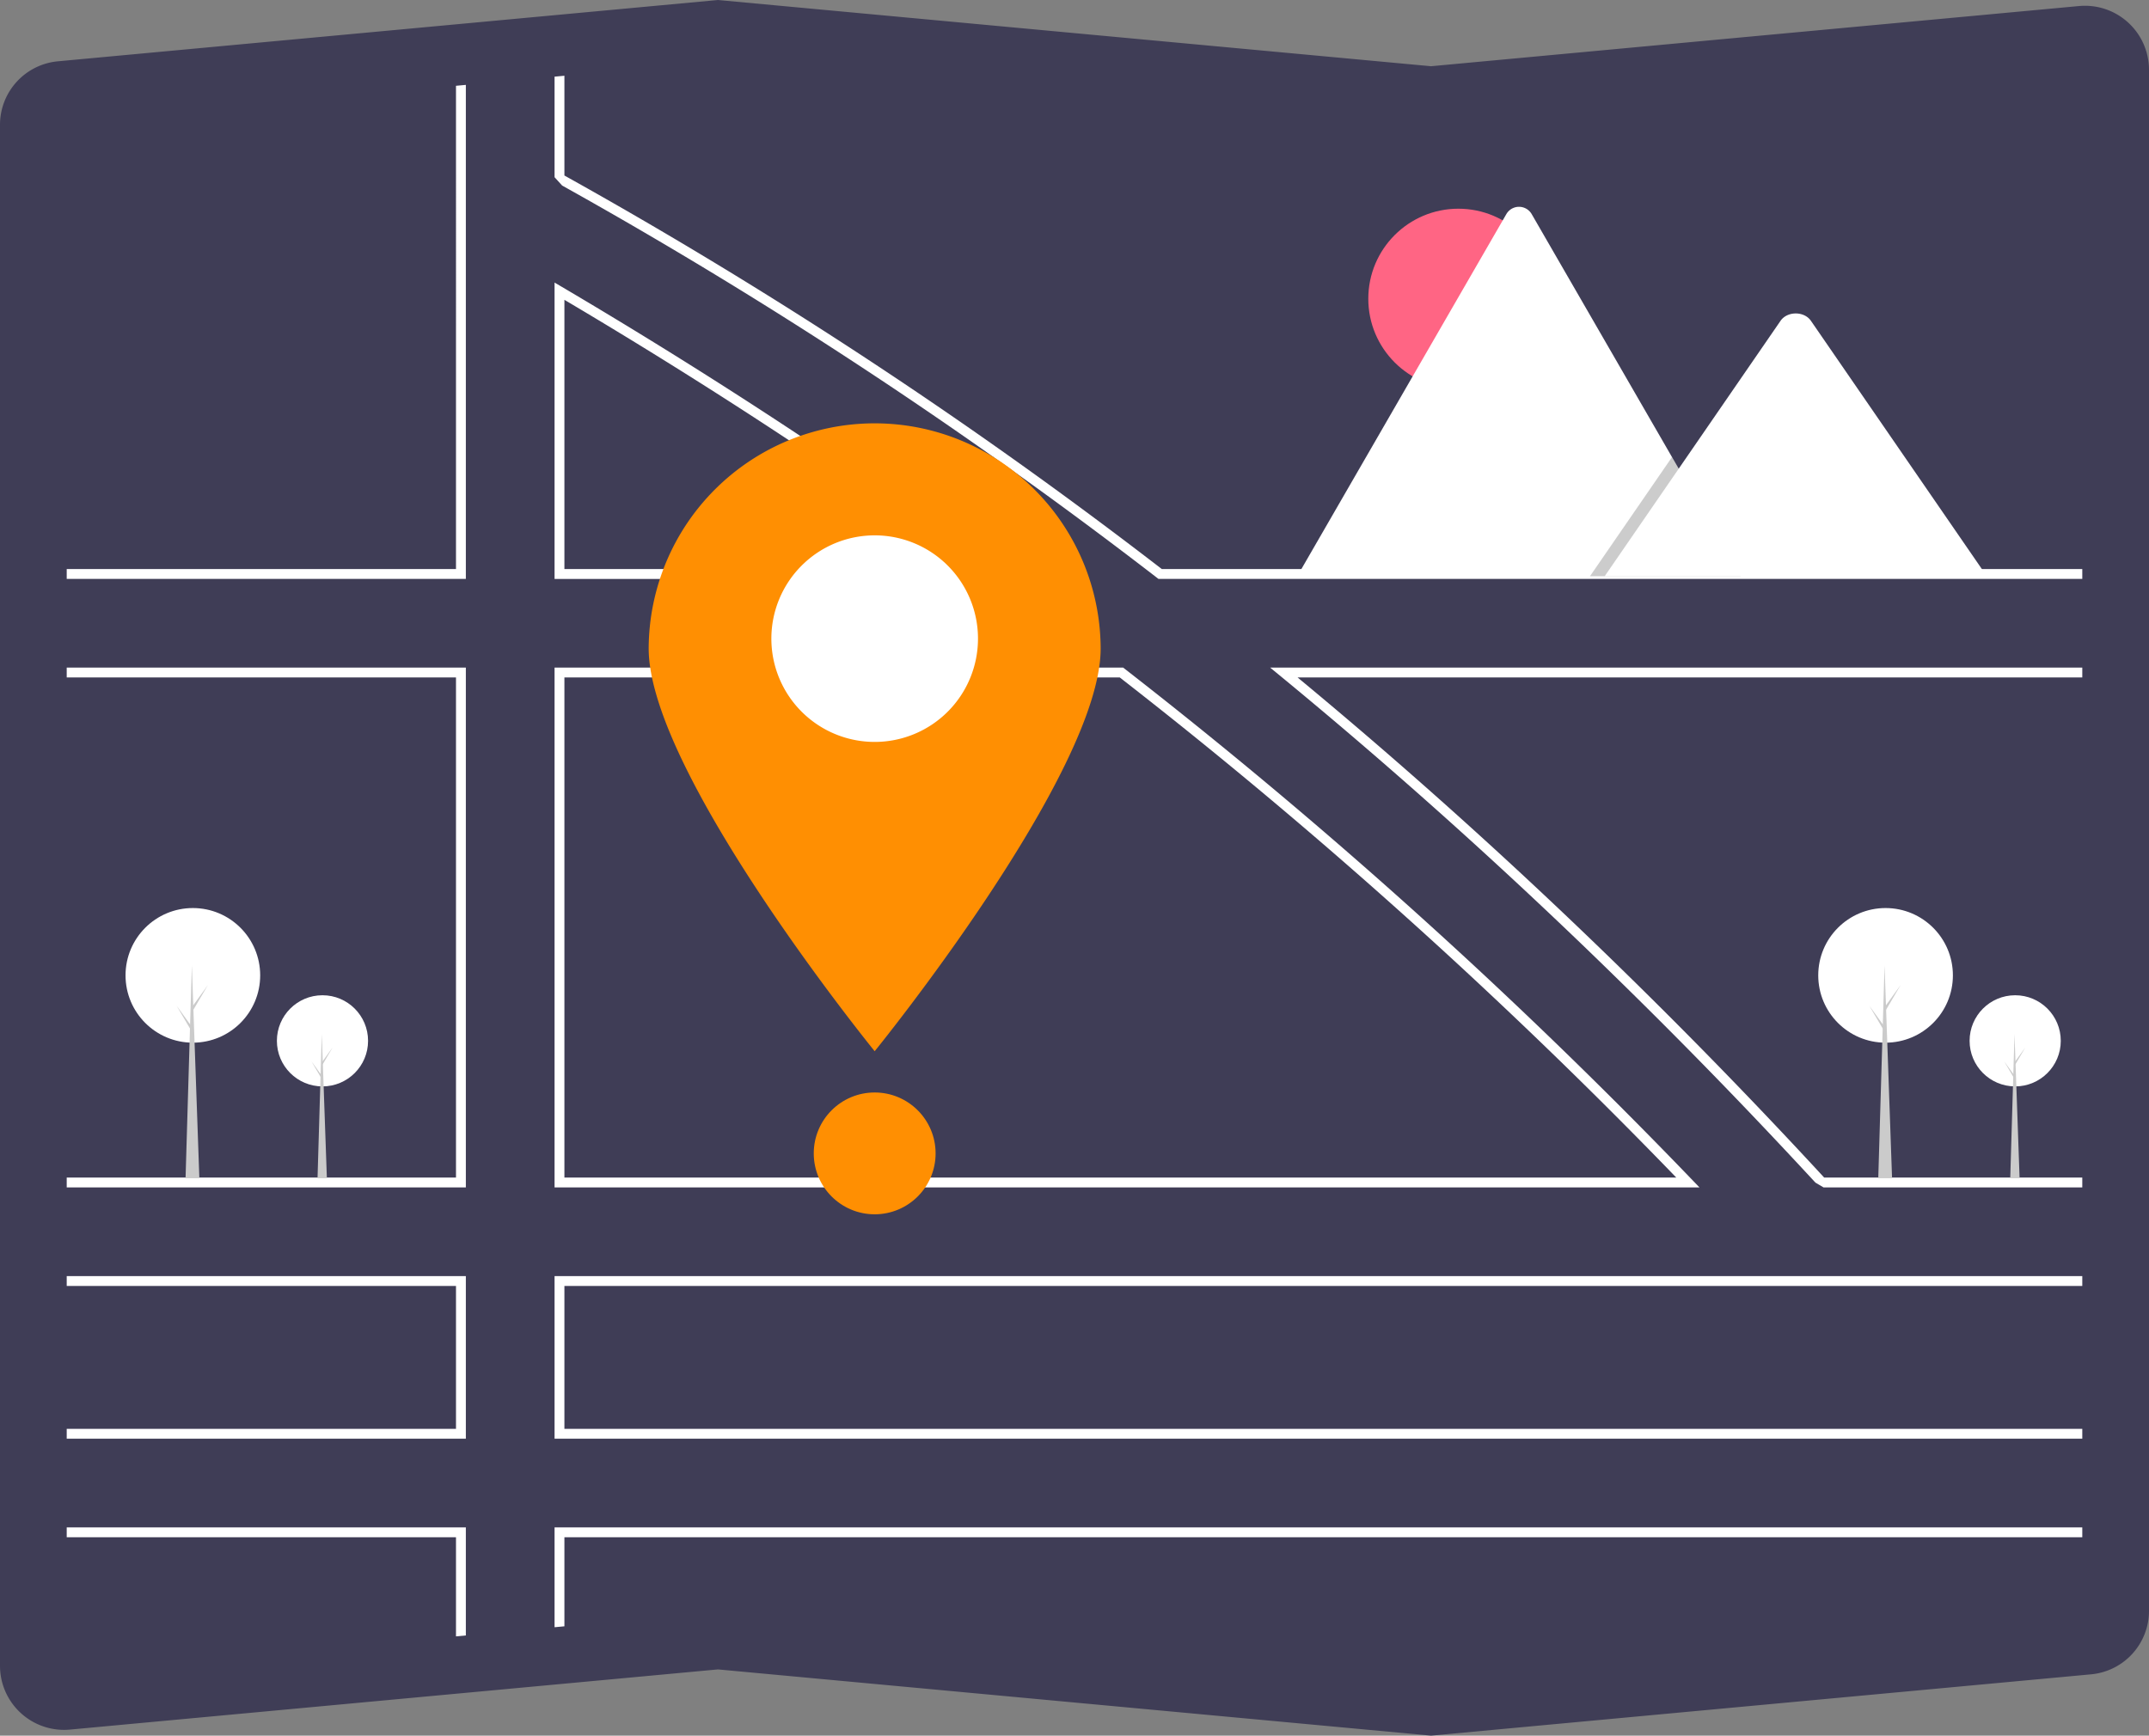 <svg id="a2378823-09dc-4735-8abf-b7d0408d4a79" data-name="Layer 1" xmlns="http://www.w3.org/2000/svg" width="721.112" height="582.535" viewBox="0 0 721.112 582.535"><rect x="0" y="0" width="721.112" height="582.535" fill="#808080" stroke="none"/><path d="M719.635,741.267l-.153-.015L480.366,719.04,262.93,739.239a21.498,21.498,0,0,1-23.394-19.417q-.092-.991-.092-1.988V200.707a21.402,21.402,0,0,1,19.509-21.405l221.413-20.568.153.015,239.115,22.212L937.07,160.761a21.498,21.498,0,0,1,23.394,19.417q.092.991.092,1.988V699.293a21.402,21.402,0,0,1-19.509,21.406Z" transform="translate(-239.444 -158.733)" fill="#3f3d56"/><path d="M572.764,350.044c-46.286-33.71-94.987-65.676-144.738-95.004l-2.497-1.472v99.469H576.874Zm-143.928-.314V259.365c47.329,27.997,93.673,58.375,137.867,90.365Zm378.18,204.734q-30.027-31.217-61.608-61.013Q736.702,485.228,727.888,477.138q-53.79-49.412-111.119-93.987l-.447-.347H425.529V557.267H809.712Zm-378.18-.504V386.111H615.189q55.279,43,107.564,90.812,9.079,8.297,18.033,16.727,31.304,29.419,61.145,60.31Zm378.18.504q-30.027-31.217-61.608-61.013Q736.702,485.228,727.888,477.138q-53.79-49.412-111.119-93.987l-.447-.347H425.529V557.267H809.712Zm-378.18-.504V386.111H615.189q55.279,43,107.564,90.812,9.079,8.297,18.033,16.727,31.304,29.419,61.145,60.31ZM572.764,350.044c-46.286-33.71-94.987-65.676-144.738-95.004l-2.497-1.472v99.469H576.874Zm-143.928-.314V259.365c47.329,27.997,93.673,58.375,137.867,90.365Zm143.928.314c-46.286-33.71-94.987-65.676-144.738-95.004l-2.497-1.472v99.469H576.874Zm-143.928-.314V259.365c47.329,27.997,93.673,58.375,137.867,90.365Zm378.18,204.734q-30.027-31.217-61.608-61.013Q736.702,485.228,727.888,477.138q-53.79-49.412-111.119-93.987l-.447-.347H425.529V557.267H809.712Zm-378.18-.504V386.111H615.189q55.279,43,107.564,90.812,9.079,8.297,18.033,16.727,31.304,29.419,61.145,60.31ZM261.831,587.033v3.307H392.455v47.957H261.831v3.307H395.763V587.033Zm163.698,84.338v33.512l3.307-.306V674.678H938.17v-3.307Zm512.641-81.03V587.033H425.529v54.571H938.17v-3.307H428.836V590.34Zm-308.866-240.611A1613.796,1613.796,0,0,0,428.836,217.642v-33.487l-3.307.306v33.746l2.547,2.8A1610.486,1610.486,0,0,1,627.732,352.69l.447.347H938.17v-3.307Zm-236.849,0H261.831v3.307H395.763V187.223l-3.307.306ZM938.17,382.803H665.652l3.564,2.927q50.329,41.412,98.832,87.844,6.896,6.598,13.742,13.304,34.082,33.301,66.834,68.777l2.727,1.612h86.82v-3.307H851.558q-32.396-35.124-66.197-68.214-6.759-6.623-13.568-13.155-47.453-45.53-96.931-86.479H938.17ZM261.831,671.371V674.678H392.455v33.272l3.307-.306V671.371Zm0-288.567v3.307H392.455V553.959H261.831v3.307H395.763V382.803Zm310.933-32.759c-46.286-33.71-94.987-65.676-144.738-95.004l-2.497-1.472v99.469H576.874Zm-143.928-.314V259.365c47.329,27.997,93.673,58.375,137.867,90.365Zm378.18,204.734q-30.027-31.217-61.608-61.013Q736.702,485.228,727.888,477.138q-53.79-49.412-111.119-93.987l-.447-.347H425.529V557.267H809.712Zm-378.18-.504V386.111H615.189q55.279,43,107.564,90.812,9.079,8.297,18.033,16.727,31.304,29.419,61.145,60.31ZM572.764,350.044c-46.286-33.71-94.987-65.676-144.738-95.004l-2.497-1.472v99.469H576.874Zm-143.928-.314V259.365c47.329,27.997,93.673,58.375,137.867,90.365Zm378.18,204.734q-30.027-31.217-61.608-61.013Q736.702,485.228,727.888,477.138q-53.79-49.412-111.119-93.987l-.447-.347H425.529V557.267H809.712Zm-378.18-.504V386.111H615.189q55.279,43,107.564,90.812,9.079,8.297,18.033,16.727,31.304,29.419,61.145,60.31Z" transform="translate(-239.444 -158.733)" fill="#fff"/><path d="M608.78,376.378c0,41.881-75.833,135.18-75.833,135.18s-75.833-93.299-75.833-135.18a75.833,75.833,0,0,1,151.665,0Z" transform="translate(-239.444 -158.733)" fill="#ff8f02"/><path d="M567.614,373.081a34.666,34.666,0,1,1-34.666-34.666A34.65,34.65,0,0,1,567.614,373.081Z" transform="translate(-239.444 -158.733)" fill="#fff" style="isolation:isolate"/><circle cx="293.503" cy="387.115" r="20.442" fill="#ff8f02"/><circle cx="489.364" cy="100.272" r="30.223" fill="#ff6584"/><path d="M823.584,352.142H675.318a3.024,3.024,0,0,1-.554-.044l70.123-121.463a4.91,4.91,0,0,1,8.547,0l47.061,81.511,2.255,3.9Z" transform="translate(-239.444 -158.733)" fill="#fff"/><polygon points="584.141 193.409 533.519 193.409 558.369 157.313 560.157 154.713 561.052 153.413 563.306 157.313 584.141 193.409" opacity="0.2" style="isolation:isolate"/><path d="M906.138,352.142H777.9l24.85-36.096,1.788-2.6,32.382-47.039c2.123-3.083,7.23-3.275,9.726-.581a5.853,5.853,0,0,1,.466.581Z" transform="translate(-239.444 -158.733)" fill="#fff"/><circle cx="676.21" cy="349.335" r="15.296" fill="#fff"/><polygon points="677.685 395.409 674.552 395.409 675.98 347.031 677.685 395.409" fill="#cbcbcb"/><polygon points="676.256 356.2 679.62 351.546 676.21 357.352 675.842 356.707 676.256 356.2" fill="#cbcbcb"/><polygon points="675.888 360.899 672.524 356.246 675.934 362.051 676.302 361.406 675.888 360.899" fill="#cbcbcb"/><circle cx="632.716" cy="327.362" r="22.592" fill="#fff"/><polygon points="634.893 395.409 630.266 395.409 632.376 323.959 634.893 395.409" fill="#cbcbcb"/><polygon points="632.784 337.5 637.751 330.628 632.716 339.202 632.172 338.249 632.784 337.5" fill="#cbcbcb"/><polygon points="632.24 344.441 627.272 337.569 632.308 346.142 632.852 345.19 632.24 344.441" fill="#cbcbcb"/><circle cx="108.21" cy="349.335" r="15.296" fill="#fff"/><polygon points="109.685 395.409 106.552 395.409 107.98 347.031 109.685 395.409" fill="#cbcbcb"/><polygon points="108.256 356.2 111.62 351.546 108.21 357.352 107.842 356.707 108.256 356.2" fill="#cbcbcb"/><polygon points="107.888 360.899 104.524 356.246 107.934 362.051 108.302 361.406 107.888 360.899" fill="#cbcbcb"/><circle cx="64.716" cy="327.362" r="22.592" fill="#fff"/><polygon points="66.893 395.409 62.266 395.409 64.376 323.959 66.893 395.409" fill="#cbcbcb"/><polygon points="64.784 337.5 69.751 330.628 64.716 339.202 64.172 338.249 64.784 337.5" fill="#cbcbcb"/><polygon points="64.24 344.441 59.272 337.569 64.308 346.142 64.852 345.19 64.24 344.441" fill="#cbcbcb"/></svg>